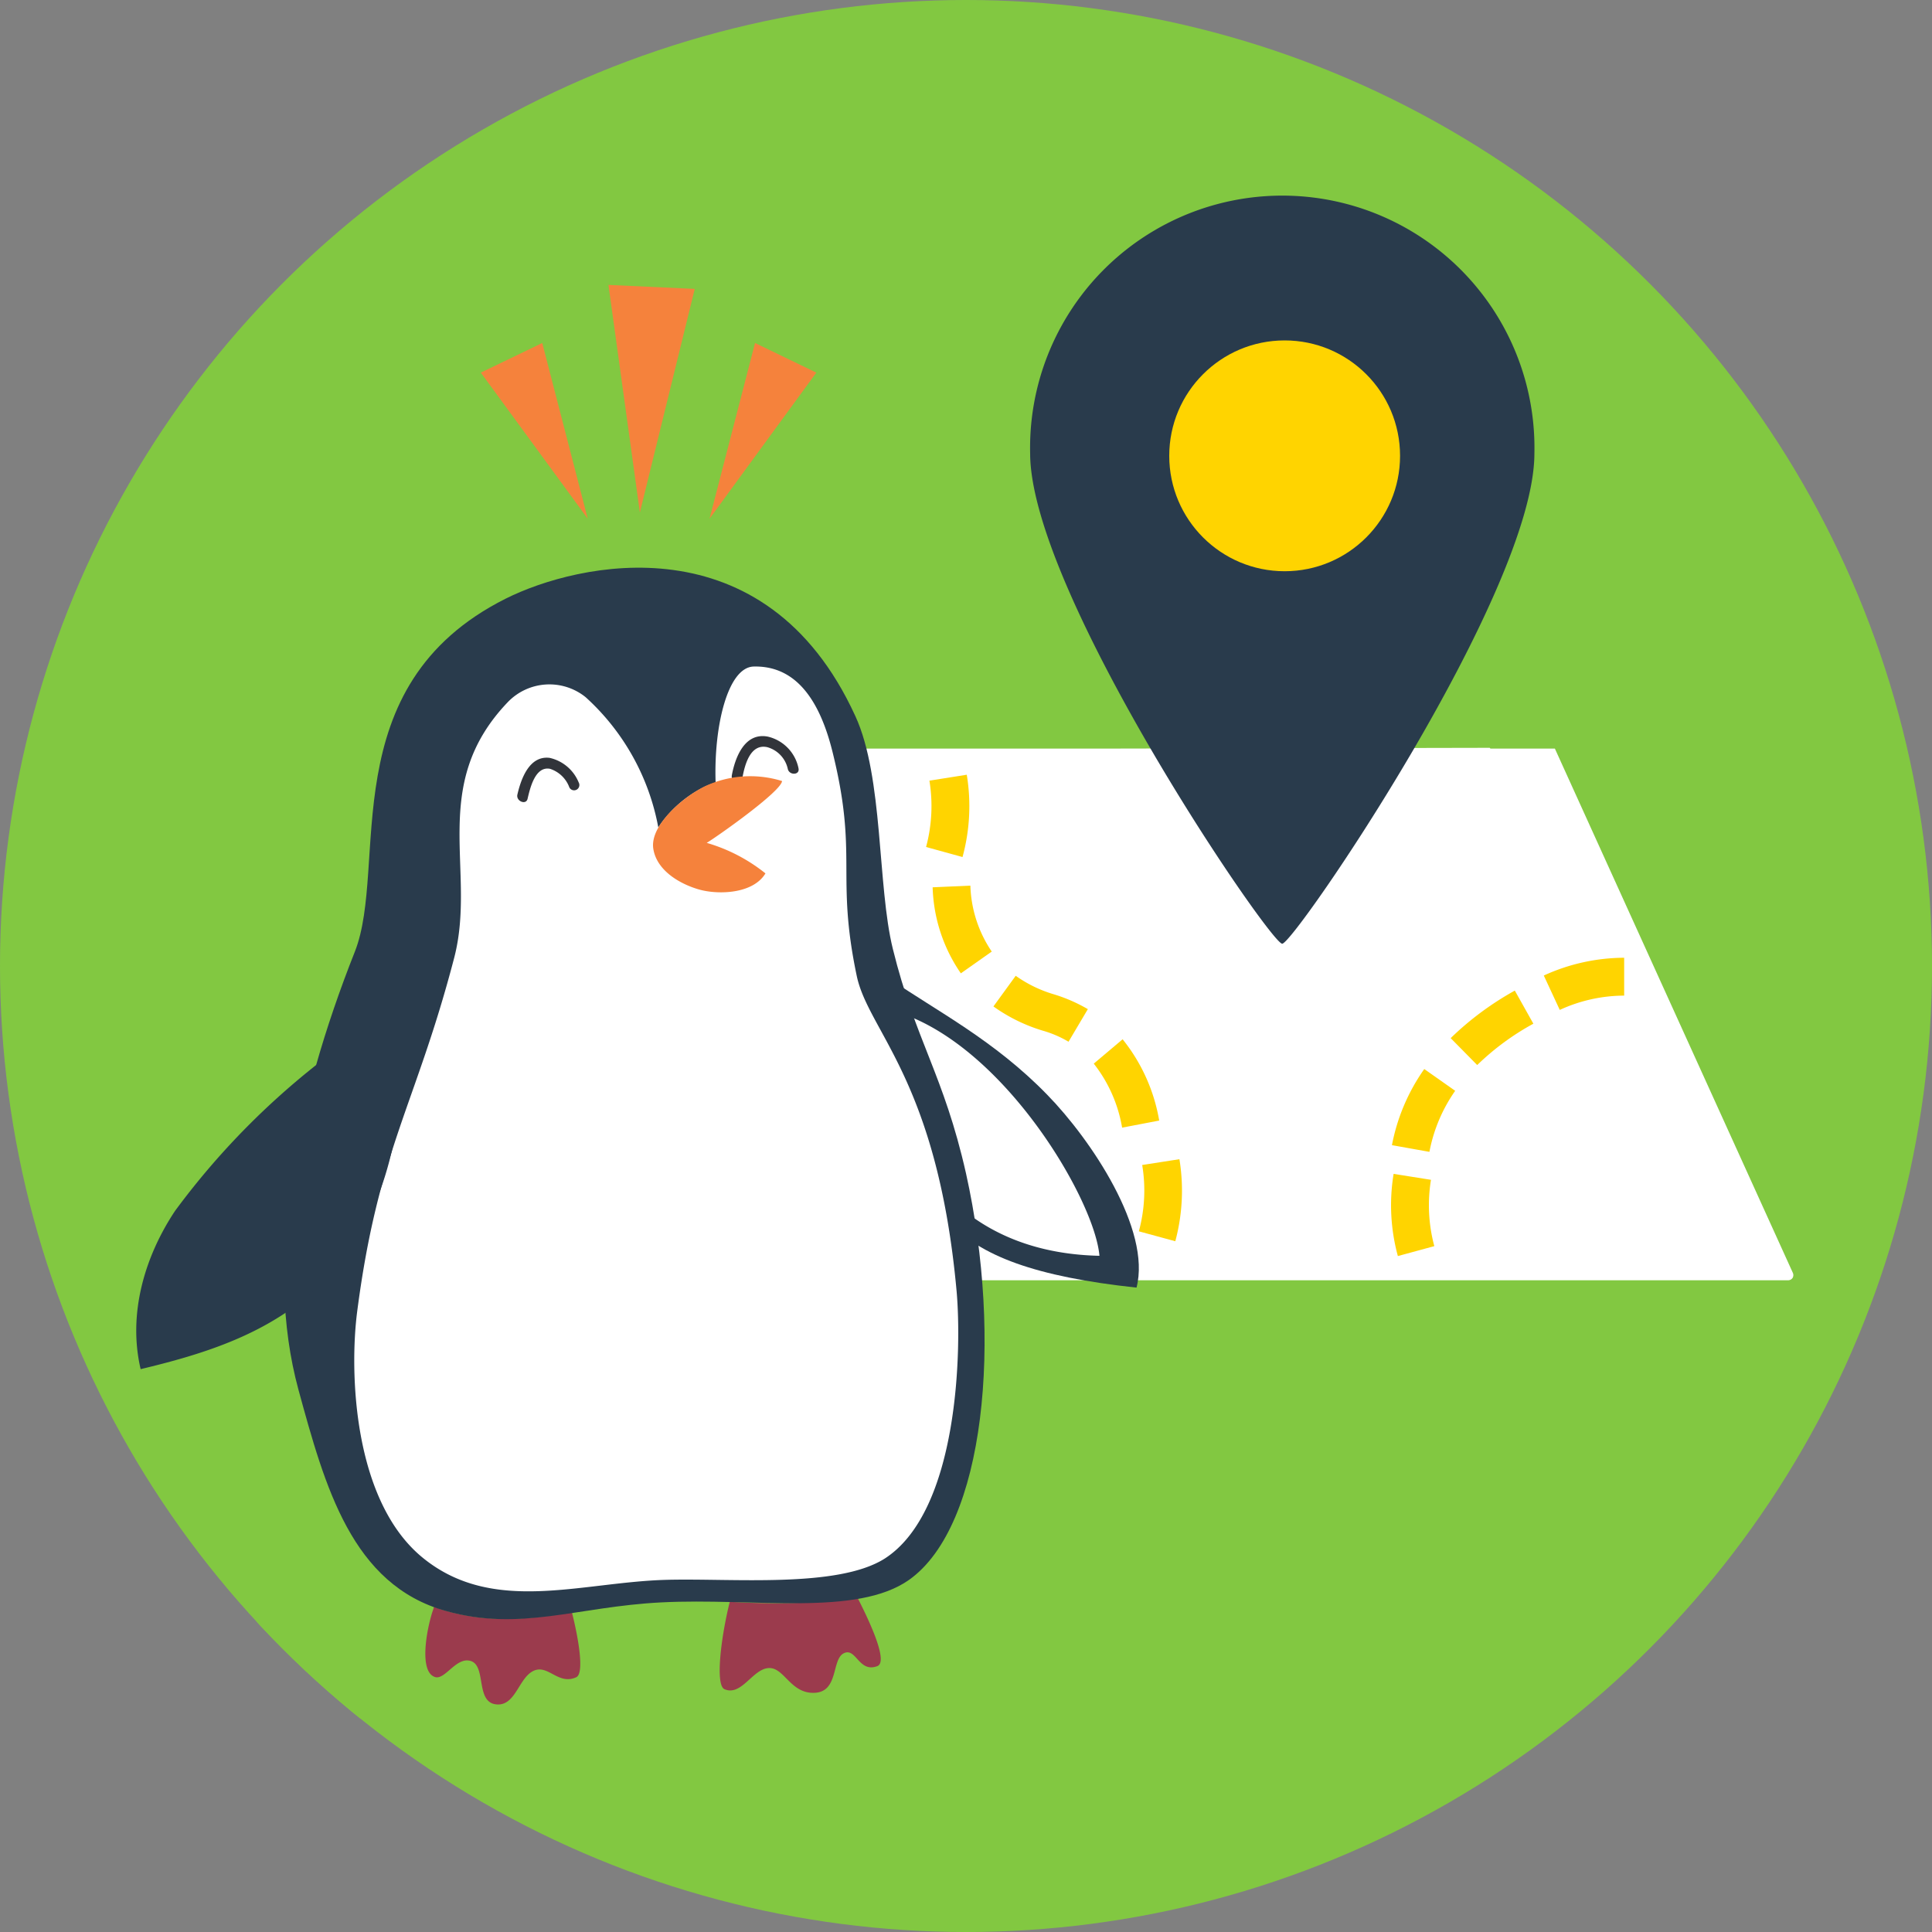 <svg xmlns="http://www.w3.org/2000/svg" xmlns:xlink="http://www.w3.org/1999/xlink" viewBox="0 0 150 150"><rect x="0" y="0" width="150" height="150" fill="#808080" stroke="none"/><defs><style>.cls-1{fill:#82c841;}.cls-2{isolation:isolate;}.cls-3{clip-path:url(#clip-path);}.cls-4{fill:#fff;}.cls-5{fill:#ffd400;}.cls-6{fill:#293b4c;}.cls-7{mix-blend-mode:multiply;}.cls-8{fill:#9b3b4d;}.cls-9{fill:#31343a;}.cls-10{fill:#f5823c;}</style><clipPath id="clip-path"><circle class="cls-1" cx="75" cy="75" r="75"/></clipPath></defs><g class="cls-2"><g id="レイヤー_2" data-name="レイヤー 2"><g id="レイヤー_1-2" data-name="レイヤー 1"><circle class="cls-1" cx="75" cy="75" r="75"/><g class="cls-3"><path class="cls-4" d="M139.19,98.81,120.72,58.12h-5l-.06-.06-29.68.06H62.44L45.58,95.25,44,98.81a.43.43,0,0,0,0,.4.42.42,0,0,0,.36.19h94.47a.42.42,0,0,0,.35-.19A.43.43,0,0,0,139.19,98.81Z"/><path class="cls-5" d="M84.92,82.58l2.24-1.89A13.75,13.75,0,0,1,90,87l-2.88.55A11,11,0,0,0,84.92,82.58Z"/><path class="cls-5" d="M77.13,78.14l1.73-2.38a10,10,0,0,0,3,1.45,12.31,12.31,0,0,1,2.6,1.14l-1.5,2.53a8.48,8.48,0,0,0-2-.86A13,13,0,0,1,77.13,78.14Z"/><path class="cls-5" d="M75.34,68.76A9.63,9.63,0,0,0,77,73.88l-2.4,1.69a12.39,12.39,0,0,1-2.19-6.68Z"/><path class="cls-5" d="M108.07,88.91A15.16,15.16,0,0,1,110.58,83l2.4,1.69h0a12.21,12.21,0,0,0-2,4.74Z"/><path class="cls-5" d="M108.53,97.52a15,15,0,0,1-.33-6.38l2.9.46h0a12.25,12.25,0,0,0,.26,5.15Z"/><path class="cls-5" d="M91.25,96.37A15.15,15.15,0,0,0,91.57,90l-2.89.45h0a12.08,12.08,0,0,1-.26,5.15Z"/><path class="cls-5" d="M74.73,66.54a15,15,0,0,0,.33-6.39l-2.9.46h0a12.25,12.25,0,0,1-.26,5.15Z"/><path class="cls-5" d="M119.86,75.74a15.08,15.08,0,0,1,6.24-1.38l0,2.94h0a12,12,0,0,0-5,1.11Z"/><path class="cls-5" d="M117.61,76.91l1.44,2.57a19.93,19.93,0,0,0-4.36,3.21l-2.06-2.09A23.42,23.42,0,0,1,117.61,76.91Z"/><path class="cls-6" d="M119.13,35.21a19.58,19.58,0,1,0-39.15,0C80,46,98.62,73.27,99.55,73.27S119.13,46,119.13,35.21ZM99.55,42.7A7.49,7.49,0,1,1,107,35.21,7.48,7.48,0,0,1,99.55,42.7Z"/><g class="cls-7"><path class="cls-1" d="M16.63,130.14c.82,1.89,8.73,3,11.33,3.27a68.44,68.44,0,0,0,9.48.75c2.55-.12,16.43,1,33.74-2,2.35-.41,9.65-1.31,11.72-2.67a2.29,2.29,0,0,0-.67-4c-2.1-.83-11.75-1.72-14.45-1.74q-17.56-.13-35.11.85c-3,.17-11.89.42-14.21,1.87C17.05,127.37,16.07,128.83,16.63,130.14Z"/></g><path class="cls-8" d="M56.66,124.36c-.67,2.68-1.15,6.47-.41,6.79,1.32.56,2.16-1.54,3.4-1.64s1.7,2,3.59,1.92,1.31-2.59,2.27-3.07,1.16,1.54,2.6,1c.75-.27-.15-2.6-1.51-5.27A54.12,54.12,0,0,1,56.66,124.36Z"/><path class="cls-8" d="M34.61,125.06a8.85,8.85,0,0,1-.91-.31c-.05.15-.09.29-.14.43-.46,1.46-1,4.52.15,5,.81.38,1.7-1.62,2.87-1.21s.35,3.13,1.89,3.35,1.77-2,2.92-2.58,1.94,1.13,3.35.48c.64-.29.18-3-.34-5.05C41.12,125.71,38.13,126.05,34.61,125.06Z"/><path class="cls-6" d="M81.31,85c-4.13-4.25-8.59-6.5-12.22-9C67.16,83,70.59,91.4,73.62,94.8c2.44,2.72,6.81,4.33,14.62,5.17C89.4,95.47,84.7,88.47,81.31,85Z"/><path class="cls-4" d="M69.9,78.65a14.93,14.93,0,0,0,1.33,11c1.73,3.21,5.83,7.67,14.13,7.85C85,93.21,78.1,81.41,69.9,78.65Z"/><path class="cls-6" d="M75,91.1c-1.73-7.67-3.92-10.29-5.68-17.43-1.21-4.89-.72-13.32-2.91-18.07-7-15.31-21.61-11.9-27.15-9.12-13.52,6.78-9.08,20.75-11.71,27.41-4.64,11.71-7.08,24.09-4.38,34,2.06,7.54,4.15,15.16,11.46,17.19,5.79,1.62,10.16-.34,16.7-.67,7.22-.37,15.18,1.12,19.25-1.75C76.49,118.47,77.87,104,75,91.1Z"/><path class="cls-4" d="M74.27,100.24c-1.49-16.35-6.83-20.12-7.75-24.46-1.66-7.88.14-9.3-1.9-17.47-1.16-4.63-3.26-6.63-6.11-6.56-2,.06-3.1,4.61-2.95,9a6.85,6.85,0,0,0-.89.35,9.18,9.18,0,0,0-3.56,3.14,18.08,18.08,0,0,0-5.64-10.11,4.48,4.48,0,0,0-6.08.42C33.26,61,37,67.56,35.28,74.3c-3,11.53-5.91,14.9-7.55,27.54-.6,4.63-.34,14.68,5.1,19.11s12.25,1.9,18.84,1.71c5.06-.15,13.3.68,17-1.64C74.46,117.32,74.67,104.71,74.27,100.24Z"/><path class="cls-9" d="M62,59.67a3.17,3.17,0,0,0-2.39-2.48c-1.79-.34-2.53,1.6-2.79,3-.1.53.73.73.82.2.18-1,.61-2.67,1.93-2.38a2.25,2.25,0,0,1,1.59,1.67c.1.53.93.51.84,0Z"/><path class="cls-9" d="M44.93,60.75a3.19,3.19,0,0,0-2.26-1.91c-1.58-.19-2.22,1.64-2.5,2.85-.12.51.67.84.79.33.19-.8.58-2.55,1.74-2.33a2.38,2.38,0,0,1,1.48,1.38.41.41,0,1,0,.75-.32Z"/><path class="cls-10" d="M60.72,60.64a8.33,8.33,0,0,0-6,.41c-1.82.9-4.26,3.08-4,4.83s2.15,2.79,3.59,3.19,4.15.35,5.12-1.26a13.14,13.14,0,0,0-4.56-2.37C55.61,65,60.64,61.47,60.72,60.64Z"/><path class="cls-6" d="M13.6,94c-2.36,3.54-3.69,8-2.68,12.3C20.51,104,32.29,100,31.24,78.11A59.18,59.18,0,0,0,13.6,94Z"/><circle class="cls-5" cx="99.74" cy="35.39" r="8.96"/><polygon class="cls-10" points="49.68 39.79 47.24 22.12 53.94 22.43 49.68 39.79"/><polygon class="cls-10" points="55.09 40.27 63.38 28.93 58.62 26.63 55.09 40.27"/><polygon class="cls-10" points="45.63 40.27 37.33 28.93 42.1 26.63 45.63 40.27"/></g></g></g></g></svg>